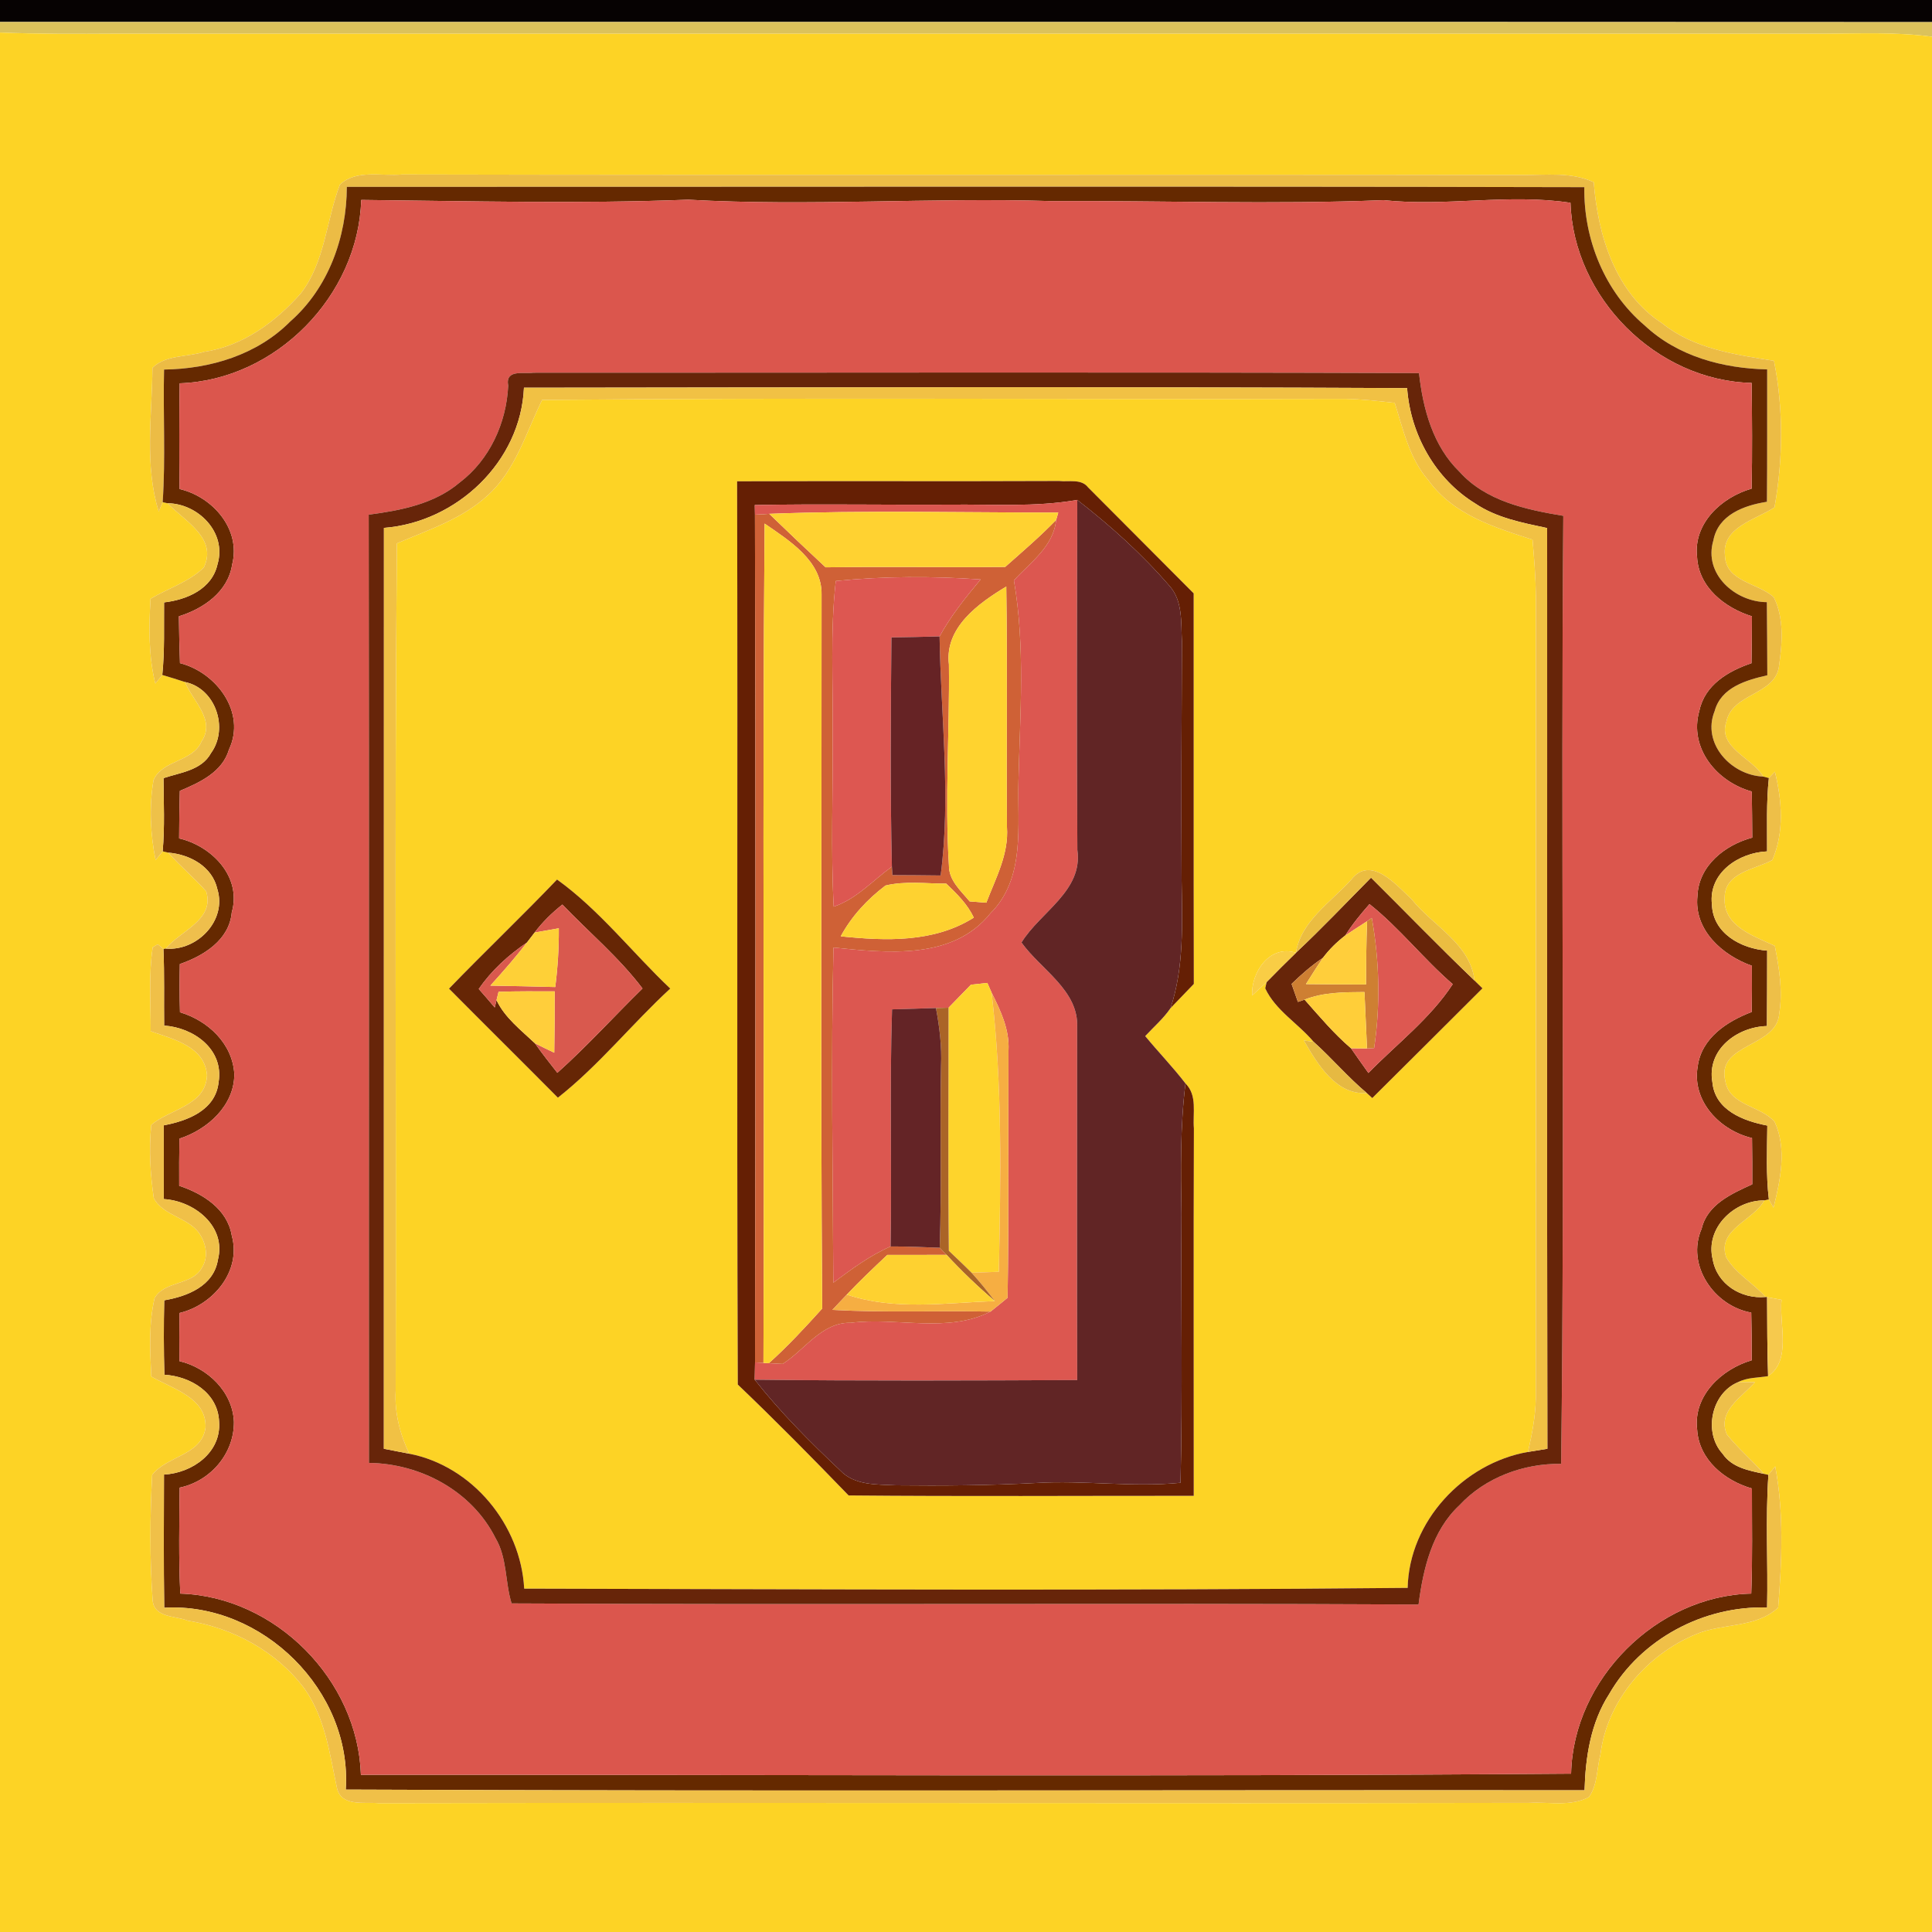 <?xml version="1.0" encoding="UTF-8" ?>
<!DOCTYPE svg PUBLIC "-//W3C//DTD SVG 1.1//EN" "http://www.w3.org/Graphics/SVG/1.1/DTD/svg11.dtd">
<svg width="250pt" height="250pt" viewBox="0 0 250 250" version="1.1" xmlns="http://www.w3.org/2000/svg">
<g id="#060202ff">
<path fill="#060202" opacity="1.00" d=" M 0.00 0.00 L 250.00 0.00 L 250.00 2.86 C 166.67 2.82 83.33 2.85 0.00 2.84 L 0.00 0.00 Z" />
</g>
<g id="#dbc25bff">
<path fill="#dbc25b" opacity="1.00" d=" M 0.00 2.84 C 83.33 2.85 166.67 2.82 250.00 2.86 L 250.00 4.75 C 245.35 4.12 240.66 4.35 235.99 4.36 C 162.33 4.36 88.66 4.36 14.99 4.36 C 10.00 4.39 5.00 4.41 0.00 4.21 L 0.00 2.84 Z" />
</g>
<g id="#fdd325ff">
<path fill="#fdd325" opacity="1.00" d=" M 0.00 4.21 C 5.00 4.41 10.00 4.39 14.99 4.36 C 88.66 4.36 162.33 4.36 235.99 4.36 C 240.66 4.35 245.35 4.12 250.00 4.75 L 250.00 250.00 L 0.00 250.00 L 0.00 4.21 M 43.98 23.90 C 42.21 28.54 42.06 33.90 38.94 37.95 C 35.67 41.66 31.40 44.80 26.40 45.53 C 24.22 46.23 21.44 45.90 19.73 47.60 C 19.67 53.75 18.68 60.23 20.54 66.19 L 21.05 64.98 L 21.67 65.12 C 23.87 67.40 28.18 69.62 26.38 73.43 C 24.47 75.30 21.77 76.13 19.48 77.48 C 19.27 81.14 19.21 84.86 20.10 88.45 L 21.00 87.34 C 21.98 87.63 22.96 87.93 23.93 88.25 C 24.92 90.68 27.96 93.18 26.08 95.94 C 24.96 98.63 21.00 98.31 19.87 100.94 C 19.28 104.37 19.46 107.89 20.13 111.29 L 21.05 110.16 L 21.77 110.33 C 23.32 112.09 25.14 113.59 26.69 115.35 C 27.79 119.08 23.33 120.42 21.46 122.75 L 21.15 122.80 L 20.42 122.19 L 19.76 122.58 C 19.23 126.17 19.51 129.82 19.50 133.44 C 22.40 134.46 26.51 135.39 26.79 139.14 C 26.63 143.10 21.97 143.50 19.58 145.56 C 19.25 148.71 19.45 151.92 19.90 155.04 C 21.19 157.48 24.77 157.53 26.05 160.03 C 26.74 161.23 26.91 162.83 26.13 164.04 C 24.87 166.38 21.27 165.70 20.00 167.99 C 19.24 171.31 19.41 174.74 19.58 178.12 C 22.30 179.71 26.81 180.86 26.59 184.77 C 26.08 188.35 21.57 188.38 19.69 190.86 C 19.41 196.27 19.36 201.73 19.76 207.13 C 19.98 209.35 22.70 209.07 24.29 209.71 C 30.19 210.67 35.83 213.70 39.42 218.54 C 42.11 222.34 42.67 227.02 43.62 231.44 C 44.21 233.80 47.16 233.16 48.98 233.33 C 98.64 233.23 148.30 233.39 197.97 233.29 C 200.49 233.15 203.28 233.80 205.60 232.54 C 206.75 230.96 206.61 228.82 207.10 227.00 C 207.95 220.09 213.08 214.10 219.42 211.48 C 222.86 210.00 227.22 210.71 230.09 208.02 C 230.58 201.97 230.84 195.75 229.71 189.75 L 228.83 190.85 L 228.27 190.72 C 226.71 188.97 224.92 187.44 223.45 185.61 C 222.17 182.58 225.42 180.79 227.09 178.85 C 226.53 178.86 225.43 178.86 224.87 178.87 C 226.08 178.22 227.47 178.30 228.79 178.07 C 231.84 176.03 230.21 171.41 230.53 168.20 C 230.06 168.12 229.13 167.94 228.66 167.85 L 228.47 167.83 C 226.87 166.02 224.55 164.78 223.36 162.68 C 222.15 159.08 226.89 157.95 228.30 155.33 L 228.89 155.20 L 229.49 156.27 C 230.38 152.70 231.24 148.67 229.64 145.17 C 227.85 143.07 223.81 143.09 223.26 139.92 C 222.02 134.98 229.90 135.59 230.23 131.17 C 230.71 128.23 230.22 125.27 229.66 122.40 C 226.94 121.11 222.91 119.86 223.17 116.12 C 223.18 112.88 227.09 112.51 229.34 111.29 C 230.90 107.65 230.59 103.62 229.67 99.86 L 228.89 100.68 L 228.17 100.49 C 226.74 98.05 222.24 96.73 223.39 93.39 C 224.16 89.61 229.84 89.98 230.22 86.06 C 230.63 83.17 230.86 79.97 229.53 77.29 C 227.55 75.44 223.31 75.30 223.21 71.92 C 222.75 68.20 227.19 67.26 229.62 65.65 C 230.73 59.41 230.79 52.91 229.55 46.69 C 224.52 45.89 219.21 45.15 215.10 41.85 C 209.01 37.91 206.76 30.45 206.23 23.58 C 203.32 22.22 200.07 22.67 196.97 22.65 C 148.66 22.57 100.34 22.69 52.02 22.58 C 49.39 22.83 46.08 21.89 43.98 23.90 Z" />
<path fill="#fdd325" opacity="1.00" d=" M 70.15 51.75 C 104.78 51.43 139.42 51.71 174.05 51.61 C 176.20 51.65 178.34 51.89 180.48 52.13 C 181.57 55.59 182.38 59.33 184.83 62.14 C 188.02 66.58 193.35 68.24 198.31 69.83 C 198.51 72.21 198.71 74.60 198.74 76.99 C 198.75 111.64 198.75 146.29 198.73 180.95 C 198.69 183.29 198.24 185.60 197.72 187.88 C 189.36 189.35 182.34 196.86 182.15 205.47 C 144.05 205.85 105.94 205.65 67.83 205.57 C 67.39 197.32 61.14 189.70 52.96 188.11 C 51.74 185.56 51.04 182.79 51.20 179.96 C 51.30 143.41 51.03 106.86 51.36 70.31 C 55.42 68.56 59.81 67.16 63.12 64.09 C 66.72 60.83 68.07 55.98 70.15 51.75 M 95.38 62.28 C 95.48 101.24 95.32 140.20 95.47 179.16 C 100.36 183.83 105.11 188.65 109.81 193.51 C 124.69 193.65 139.58 193.55 154.47 193.56 C 154.48 177.71 154.43 161.86 154.49 146.01 C 154.32 144.06 154.97 141.74 153.40 140.20 C 151.77 138.07 149.89 136.14 148.19 134.07 C 149.29 132.88 150.55 131.80 151.47 130.45 C 152.47 129.40 153.48 128.36 154.48 127.32 C 154.44 110.47 154.48 93.63 154.46 76.78 C 149.92 72.20 145.34 67.65 140.80 63.07 C 139.91 61.91 138.29 62.39 137.05 62.24 C 123.16 62.30 109.27 62.23 95.38 62.28 M 174.85 113.83 C 172.25 116.72 168.32 119.21 167.70 123.28 L 167.70 123.29 C 164.30 122.20 161.89 125.80 162.02 128.82 C 162.49 128.38 163.43 127.51 163.90 127.08 L 163.72 127.89 C 165.04 130.74 167.99 132.44 169.99 134.82 L 168.72 134.64 C 170.47 137.66 172.86 141.70 176.86 141.44 C 177.04 141.60 177.40 141.92 177.57 142.09 C 182.34 137.37 187.08 132.62 191.83 127.89 C 191.57 127.64 191.06 127.13 190.80 126.88 C 190.28 122.13 185.39 119.79 182.65 116.35 C 180.67 114.51 177.37 110.60 174.85 113.83 M 58.10 127.93 C 62.78 132.65 67.51 137.32 72.19 142.04 C 77.51 137.85 81.76 132.50 86.73 127.92 C 81.82 123.27 77.59 117.77 72.08 113.81 C 67.50 118.60 62.70 123.17 58.10 127.93 Z" />
</g>
<g id="#ecbc45ff">
<path fill="#ecbc45" opacity="1.00" d=" M 43.98 23.90 C 46.08 21.89 49.39 22.83 52.02 22.58 C 100.34 22.69 148.66 22.57 196.97 22.65 C 200.07 22.67 203.32 22.22 206.23 23.58 C 206.76 30.45 209.01 37.91 215.10 41.85 C 219.21 45.15 224.52 45.89 229.55 46.69 C 230.79 52.91 230.73 59.41 229.62 65.65 C 227.19 67.26 222.75 68.20 223.21 71.92 C 223.31 75.30 227.55 75.44 229.53 77.29 C 230.86 79.97 230.63 83.17 230.22 86.06 C 229.84 89.98 224.16 89.61 223.39 93.39 C 222.24 96.73 226.74 98.05 228.17 100.49 C 224.02 100.33 220.18 96.21 221.87 92.02 C 222.70 88.94 225.95 88.01 228.69 87.38 C 228.68 84.23 228.66 81.07 228.63 77.92 C 224.53 77.90 220.40 74.27 221.71 69.92 C 222.34 66.60 225.70 65.39 228.64 64.93 C 228.69 59.22 228.66 53.51 228.67 47.80 C 222.96 47.68 217.10 46.12 212.84 42.13 C 207.64 37.73 204.91 30.97 205.01 24.22 C 151.63 24.10 98.25 24.19 44.88 24.18 C 44.86 30.67 42.51 37.25 37.56 41.60 C 33.28 45.92 27.19 47.74 21.23 47.82 C 21.09 53.54 21.44 59.27 21.05 64.98 L 20.54 66.19 C 18.68 60.23 19.67 53.75 19.73 47.60 C 21.44 45.90 24.22 46.23 26.40 45.53 C 31.40 44.80 35.67 41.66 38.94 37.95 C 42.06 33.90 42.21 28.54 43.98 23.90 Z" />
</g>
<g id="#652900ff">
<path fill="#652900" opacity="1.00" d=" M 44.88 24.18 C 98.25 24.19 151.63 24.10 205.01 24.22 C 204.91 30.97 207.64 37.73 212.84 42.13 C 217.10 46.12 222.96 47.68 228.67 47.80 C 228.66 53.51 228.69 59.22 228.64 64.93 C 225.70 65.39 222.34 66.60 221.71 69.92 C 220.40 74.27 224.53 77.90 228.63 77.92 C 228.66 81.07 228.68 84.23 228.69 87.38 C 225.95 88.01 222.70 88.94 221.87 92.02 C 220.18 96.21 224.02 100.33 228.17 100.49 L 228.89 100.68 C 228.55 103.83 228.68 107.01 228.66 110.17 C 225.00 110.32 221.06 112.94 221.52 117.01 C 221.62 120.78 225.31 122.77 228.67 123.01 C 228.67 126.26 228.66 129.52 228.64 132.77 C 224.79 132.87 220.84 135.80 221.58 140.03 C 221.92 143.69 225.60 145.05 228.69 145.65 C 228.66 148.83 228.51 152.03 228.89 155.20 L 228.30 155.33 C 224.38 155.31 220.63 158.91 221.62 162.96 C 222.19 166.20 225.31 168.12 228.47 167.83 L 228.66 167.85 C 228.67 171.26 228.68 174.67 228.79 178.07 C 227.47 178.30 226.08 178.22 224.87 178.87 C 221.44 180.32 220.39 185.36 222.90 188.11 C 224.11 189.91 226.30 190.29 228.27 190.72 L 228.83 190.85 C 228.44 196.56 228.79 202.29 228.66 208.01 C 220.45 207.77 212.33 212.07 208.22 219.22 C 205.84 222.92 205.16 227.34 205.04 231.66 C 151.61 231.62 98.17 231.80 44.74 231.57 C 45.60 218.81 33.95 207.31 21.25 208.04 C 21.17 202.30 21.20 196.55 21.22 190.81 C 24.87 190.61 28.66 187.98 28.35 183.95 C 28.20 180.22 24.66 178.10 21.27 177.89 C 21.18 174.68 21.18 171.47 21.25 168.26 C 24.24 167.75 27.65 166.42 28.20 163.01 C 29.31 158.68 25.14 155.39 21.19 155.16 C 21.20 151.98 21.20 148.80 21.19 145.62 C 24.30 145.03 27.91 143.66 28.29 140.02 C 28.98 135.77 25.06 132.97 21.24 132.71 C 21.20 129.41 21.29 126.10 21.15 122.80 L 21.46 122.75 C 25.51 123.09 29.38 119.11 28.13 115.07 C 27.48 112.12 24.57 110.56 21.77 110.33 L 21.05 110.16 C 21.33 107.01 21.18 103.85 21.16 100.69 C 23.34 99.96 26.09 99.69 27.31 97.44 C 29.63 94.24 27.90 89.07 23.93 88.25 C 22.96 87.93 21.98 87.63 21.00 87.34 C 21.32 84.22 21.20 81.08 21.23 77.95 C 24.19 77.61 27.45 76.22 28.15 73.00 C 29.37 68.92 25.65 65.15 21.67 65.12 L 21.05 64.98 C 21.44 59.27 21.09 53.54 21.23 47.82 C 27.19 47.74 33.28 45.92 37.56 41.60 C 42.51 37.25 44.86 30.67 44.88 24.18 M 46.74 25.87 C 46.38 38.27 35.70 49.18 23.25 49.60 C 23.19 54.16 23.18 58.72 23.24 63.28 C 27.53 64.28 31.21 68.49 30.04 73.05 C 29.50 76.59 26.33 78.76 23.15 79.75 C 23.17 81.77 23.22 83.79 23.29 85.81 C 27.99 87.00 31.90 92.18 29.63 96.99 C 28.77 99.92 25.85 101.25 23.27 102.34 C 23.21 104.39 23.19 106.44 23.18 108.49 C 27.41 109.47 31.31 113.46 29.99 118.06 C 29.67 121.65 26.35 123.68 23.27 124.75 C 23.23 126.83 23.23 128.91 23.29 130.99 C 26.91 132.06 30.09 135.04 30.32 138.97 C 30.34 143.05 26.86 146.16 23.22 147.34 C 23.19 149.37 23.17 151.41 23.19 153.44 C 26.25 154.46 29.42 156.44 29.99 159.88 C 31.27 164.48 27.58 168.86 23.23 169.90 C 23.20 171.97 23.20 174.05 23.22 176.13 C 26.87 177.00 30.10 180.08 30.27 183.98 C 30.31 188.09 27.24 191.66 23.25 192.50 C 23.20 197.07 23.11 201.64 23.33 206.21 C 35.65 206.60 46.31 217.37 46.70 229.66 C 98.90 229.63 151.11 229.92 203.30 229.51 C 203.56 217.29 214.39 206.49 226.61 206.21 C 226.79 201.68 226.69 197.15 226.70 192.61 C 223.18 191.59 219.85 188.91 219.61 185.00 C 219.07 180.61 222.77 177.16 226.67 176.02 C 226.68 173.96 226.66 171.91 226.61 169.85 C 221.82 169.01 218.14 163.70 220.19 159.00 C 220.92 155.85 224.09 154.46 226.74 153.25 C 226.75 151.25 226.74 149.26 226.71 147.26 C 222.58 146.29 218.90 142.49 219.68 138.01 C 220.16 134.32 223.48 132.16 226.67 130.95 C 226.70 128.96 226.71 126.97 226.69 124.97 C 222.88 123.62 219.17 120.35 219.65 115.93 C 219.80 112.01 223.22 109.33 226.74 108.39 C 226.73 106.40 226.71 104.41 226.68 102.42 C 222.17 101.19 218.50 96.79 219.90 91.96 C 220.60 88.62 223.64 86.83 226.64 85.82 C 226.67 83.79 226.70 81.77 226.70 79.75 C 223.21 78.66 219.80 76.01 219.60 72.07 C 219.09 67.71 222.78 64.34 226.66 63.23 C 226.75 58.67 226.72 54.11 226.66 49.55 C 214.34 49.26 203.61 38.52 203.22 26.24 C 195.18 25.02 187.09 26.77 179.03 25.90 C 164.69 26.48 150.32 25.95 135.99 26.02 C 120.34 25.54 104.69 26.72 89.04 25.84 C 74.94 26.39 60.84 26.02 46.74 25.87 Z" />
</g>
<g id="#db564dff">
<path fill="#db564d" opacity="1.00" d=" M 46.74 25.87 C 60.84 26.02 74.94 26.39 89.04 25.84 C 104.69 26.72 120.34 25.54 135.99 26.02 C 150.32 25.95 164.69 26.48 179.03 25.90 C 187.09 26.77 195.18 25.02 203.22 26.24 C 203.61 38.52 214.34 49.26 226.66 49.55 C 226.72 54.11 226.75 58.67 226.66 63.23 C 222.78 64.34 219.09 67.71 219.60 72.07 C 219.80 76.01 223.21 78.66 226.70 79.75 C 226.70 81.77 226.67 83.79 226.64 85.82 C 223.64 86.83 220.60 88.62 219.90 91.96 C 218.50 96.79 222.17 101.19 226.68 102.42 C 226.71 104.41 226.73 106.40 226.74 108.39 C 223.22 109.33 219.80 112.01 219.65 115.93 C 219.17 120.35 222.88 123.62 226.69 124.97 C 226.71 126.97 226.70 128.96 226.67 130.95 C 223.48 132.16 220.16 134.32 219.68 138.01 C 218.90 142.49 222.58 146.29 226.71 147.26 C 226.74 149.26 226.75 151.25 226.74 153.25 C 224.09 154.46 220.92 155.85 220.19 159.00 C 218.14 163.70 221.82 169.01 226.61 169.85 C 226.66 171.91 226.68 173.96 226.67 176.02 C 222.77 177.16 219.07 180.61 219.61 185.00 C 219.85 188.91 223.18 191.59 226.70 192.61 C 226.69 197.15 226.79 201.68 226.61 206.21 C 214.39 206.49 203.56 217.29 203.30 229.51 C 151.11 229.92 98.90 229.63 46.70 229.66 C 46.31 217.37 35.65 206.60 23.33 206.21 C 23.11 201.64 23.20 197.07 23.25 192.50 C 27.24 191.66 30.31 188.09 30.27 183.98 C 30.10 180.08 26.87 177.00 23.22 176.13 C 23.20 174.05 23.20 171.97 23.23 169.90 C 27.58 168.86 31.27 164.48 29.99 159.88 C 29.42 156.44 26.25 154.46 23.19 153.44 C 23.17 151.41 23.19 149.37 23.22 147.34 C 26.86 146.16 30.34 143.05 30.32 138.97 C 30.09 135.04 26.91 132.06 23.29 130.99 C 23.23 128.91 23.23 126.83 23.27 124.75 C 26.35 123.68 29.67 121.65 29.99 118.06 C 31.31 113.46 27.41 109.47 23.18 108.49 C 23.19 106.44 23.21 104.39 23.27 102.34 C 25.85 101.25 28.77 99.92 29.63 96.99 C 31.90 92.18 27.99 87.00 23.29 85.81 C 23.22 83.79 23.17 81.77 23.15 79.75 C 26.33 78.76 29.50 76.59 30.04 73.05 C 31.21 68.49 27.53 64.28 23.24 63.28 C 23.18 58.72 23.19 54.16 23.25 49.60 C 35.70 49.18 46.38 38.27 46.74 25.87 M 65.76 49.91 C 65.53 54.73 63.37 59.49 59.48 62.44 C 56.19 65.23 51.85 66.05 47.71 66.60 C 47.77 107.50 47.72 148.40 47.74 189.30 C 54.43 189.38 61.06 192.94 64.11 199.01 C 65.65 201.59 65.34 204.72 66.20 207.48 C 105.31 207.69 144.44 207.42 183.56 207.62 C 184.16 203.01 185.30 198.09 188.84 194.79 C 192.19 191.18 197.13 189.36 202.01 189.42 C 202.51 148.54 201.95 107.63 202.29 66.75 C 197.49 65.95 192.27 64.85 188.87 61.06 C 185.42 57.71 184.13 52.91 183.62 48.28 C 145.42 48.14 107.21 48.24 69.01 48.23 C 67.77 48.42 65.35 47.73 65.76 49.91 Z" />
</g>
<g id="#672509ff">
<path fill="#672509" opacity="1.00" d=" M 65.76 49.91 C 65.35 47.73 67.77 48.42 69.01 48.23 C 107.21 48.24 145.42 48.14 183.62 48.28 C 184.13 52.91 185.42 57.71 188.87 61.06 C 192.27 64.85 197.49 65.95 202.29 66.75 C 201.95 107.63 202.51 148.54 202.01 189.42 C 197.13 189.36 192.19 191.18 188.84 194.79 C 185.30 198.09 184.16 203.01 183.56 207.62 C 144.44 207.42 105.31 207.69 66.20 207.48 C 65.34 204.72 65.65 201.59 64.11 199.01 C 61.06 192.94 54.43 189.38 47.74 189.30 C 47.72 148.40 47.77 107.50 47.71 66.60 C 51.85 66.05 56.19 65.23 59.48 62.44 C 63.37 59.49 65.53 54.73 65.76 49.91 M 67.80 50.17 C 67.38 59.76 59.11 67.58 49.68 68.31 C 49.66 108.03 49.69 147.75 49.67 187.47 C 50.76 187.68 51.86 187.90 52.96 188.11 C 61.14 189.70 67.39 197.32 67.83 205.57 C 105.94 205.65 144.05 205.85 182.15 205.47 C 182.34 196.86 189.36 189.35 197.72 187.88 C 198.35 187.78 199.60 187.57 200.23 187.47 C 200.16 147.76 200.22 108.05 200.20 68.33 C 196.99 67.64 193.65 67.02 190.88 65.14 C 185.73 61.98 182.51 56.21 182.08 50.22 C 143.99 50.03 105.89 50.13 67.80 50.17 Z" />
<path fill="#672509" opacity="1.00" d=" M 167.70 123.28 C 171.04 120.15 174.19 116.82 177.41 113.57 C 181.88 118.00 186.25 122.53 190.80 126.88 C 191.06 127.13 191.57 127.64 191.83 127.89 C 187.08 132.62 182.34 137.37 177.57 142.09 C 177.40 141.92 177.04 141.60 176.86 141.44 C 174.42 139.39 172.36 136.95 169.99 134.82 C 167.99 132.44 165.04 130.74 163.72 127.89 L 163.90 127.08 C 165.14 125.80 166.42 124.54 167.70 123.29 L 167.70 123.28 M 177.21 116.99 C 176.08 118.28 174.99 119.60 174.08 121.05 C 173.00 121.88 172.01 122.84 171.19 123.94 C 169.72 124.93 168.39 126.09 167.13 127.32 C 167.40 128.10 167.67 128.87 167.95 129.65 L 168.81 129.35 C 170.73 131.52 172.61 133.76 174.82 135.65 C 175.56 136.72 176.31 137.78 177.07 138.84 C 180.75 135.08 185.09 131.78 187.98 127.35 C 184.20 124.09 181.12 120.10 177.21 116.99 Z" />
</g>
<g id="#f1c144ff">
<path fill="#f1c144" opacity="1.00" d=" M 67.80 50.17 C 105.89 50.13 143.99 50.03 182.08 50.22 C 182.51 56.21 185.73 61.98 190.88 65.14 C 193.65 67.02 196.99 67.64 200.20 68.33 C 200.22 108.05 200.16 147.76 200.23 187.47 C 199.60 187.57 198.35 187.78 197.72 187.88 C 198.24 185.60 198.69 183.29 198.73 180.95 C 198.75 146.29 198.75 111.64 198.74 76.99 C 198.71 74.60 198.51 72.21 198.31 69.83 C 193.35 68.24 188.02 66.58 184.83 62.14 C 182.38 59.33 181.57 55.59 180.48 52.13 C 178.34 51.89 176.20 51.65 174.05 51.61 C 139.42 51.71 104.78 51.43 70.15 51.75 C 68.07 55.98 66.72 60.83 63.12 64.09 C 59.81 67.16 55.42 68.56 51.36 70.31 C 51.03 106.86 51.30 143.41 51.20 179.96 C 51.04 182.79 51.74 185.56 52.96 188.11 C 51.86 187.90 50.76 187.68 49.67 187.47 C 49.69 147.75 49.66 108.03 49.68 68.31 C 59.11 67.58 67.38 59.76 67.80 50.17 Z" />
</g>
<g id="#651f04ff">
<path fill="#651f04" opacity="1.00" d=" M 95.38 62.28 C 109.27 62.23 123.16 62.30 137.05 62.24 C 138.29 62.39 139.91 61.91 140.80 63.07 C 145.34 67.65 149.92 72.20 154.46 76.78 C 154.48 93.63 154.44 110.47 154.48 127.32 C 153.48 128.36 152.47 129.40 151.47 130.45 C 153.23 125.14 152.98 119.48 152.90 113.96 C 152.84 103.64 152.89 93.32 152.94 83.00 C 152.81 80.55 153.08 77.73 151.30 75.78 C 147.75 71.67 143.68 68.01 139.40 64.69 C 133.96 65.64 128.44 65.24 122.96 65.30 C 114.53 65.35 106.10 65.19 97.67 65.35 L 97.69 66.60 C 97.79 103.16 97.76 139.73 97.70 176.29 C 97.69 176.85 97.67 177.97 97.66 178.53 C 100.98 182.75 104.79 186.57 108.70 190.25 C 110.56 192.24 113.46 192.08 115.96 192.20 C 121.98 192.27 128.01 192.21 134.03 191.90 C 140.28 191.52 146.52 192.49 152.76 191.87 C 153.04 180.25 152.81 168.63 152.88 157.01 C 152.79 151.40 152.71 145.78 153.40 140.20 C 154.97 141.74 154.32 144.06 154.49 146.01 C 154.43 161.86 154.48 177.71 154.47 193.56 C 139.58 193.55 124.69 193.65 109.81 193.51 C 105.11 188.65 100.36 183.83 95.47 179.16 C 95.32 140.20 95.48 101.24 95.38 62.28 Z" />
</g>
<g id="#dc5750ff">
<path fill="#dc5750" opacity="1.00" d=" M 97.67 65.35 C 106.10 65.19 114.53 65.35 122.96 65.30 C 128.44 65.24 133.96 65.64 139.40 64.69 C 139.36 79.79 139.31 94.89 139.41 109.99 C 140.16 115.29 134.62 117.99 132.18 121.96 C 134.70 125.49 139.64 128.16 139.38 133.00 C 139.39 148.19 139.34 163.39 139.39 178.58 C 125.48 178.64 111.57 178.70 97.66 178.53 C 97.67 177.97 97.69 176.85 97.70 176.29 L 98.79 176.36 L 99.49 176.40 C 99.93 176.42 100.83 176.47 101.28 176.49 C 104.16 174.66 106.33 171.08 110.09 171.17 C 116.06 170.41 122.60 172.57 128.17 169.72 C 128.91 169.13 129.65 168.54 130.38 167.93 C 130.56 157.27 130.44 146.61 130.50 135.95 C 130.65 133.25 129.49 130.79 128.31 128.44 C 128.18 128.13 127.90 127.50 127.76 127.19 C 127.23 127.25 126.17 127.36 125.64 127.42 C 124.67 128.41 123.71 129.41 122.74 130.40 C 122.19 130.41 121.65 130.42 121.11 130.44 C 119.21 130.50 117.32 130.56 115.43 130.61 C 115.10 140.83 115.42 151.06 115.24 161.29 C 112.55 162.47 110.18 164.23 107.83 165.98 C 107.77 151.52 107.51 137.06 107.85 122.61 C 114.74 123.31 123.28 124.28 128.15 118.19 C 132.72 113.66 131.63 106.84 131.79 101.03 C 131.99 92.38 132.68 83.69 131.20 75.10 C 133.34 72.76 136.32 70.72 136.66 67.29 C 136.73 67.05 136.87 66.57 136.94 66.33 C 124.47 66.33 111.99 66.01 99.54 66.49 C 99.07 66.52 98.15 66.57 97.69 66.60 L 97.67 65.35 Z" />
</g>
<g id="#612525ff">
<path fill="#612525" opacity="1.00" d=" M 139.40 64.69 C 143.68 68.01 147.75 71.67 151.30 75.78 C 153.08 77.73 152.81 80.55 152.94 83.00 C 152.89 93.32 152.84 103.64 152.90 113.96 C 152.98 119.48 153.23 125.14 151.47 130.45 C 150.55 131.80 149.29 132.88 148.19 134.07 C 149.89 136.14 151.77 138.07 153.40 140.20 C 152.71 145.78 152.79 151.40 152.88 157.01 C 152.81 168.63 153.04 180.25 152.76 191.87 C 146.52 192.49 140.28 191.52 134.03 191.90 C 128.01 192.21 121.98 192.27 115.96 192.20 C 113.46 192.08 110.56 192.24 108.70 190.25 C 104.79 186.57 100.98 182.75 97.66 178.53 C 111.57 178.70 125.48 178.64 139.39 178.58 C 139.34 163.39 139.39 148.19 139.38 133.00 C 139.64 128.16 134.70 125.49 132.18 121.96 C 134.62 117.99 140.16 115.29 139.41 109.99 C 139.31 94.89 139.36 79.79 139.40 64.69 Z" />
</g>
<g id="#edc044ff">
<path fill="#edc044" opacity="1.00" d=" M 21.67 65.12 C 25.65 65.15 29.37 68.92 28.15 73.00 C 27.45 76.22 24.19 77.61 21.23 77.95 C 21.20 81.08 21.32 84.22 21.00 87.34 L 20.10 88.45 C 19.21 84.86 19.27 81.14 19.48 77.48 C 21.77 76.13 24.47 75.30 26.38 73.43 C 28.18 69.62 23.87 67.40 21.67 65.12 Z" />
</g>
<g id="#cf6136ff">
<path fill="#cf6136" opacity="1.00" d=" M 97.69 66.60 C 98.15 66.57 99.07 66.52 99.54 66.49 C 101.95 68.82 104.38 71.13 106.83 73.41 C 114.58 73.30 122.33 73.43 130.07 73.36 C 132.31 71.38 134.58 69.43 136.66 67.29 C 136.32 70.72 133.34 72.76 131.20 75.10 C 132.68 83.69 131.99 92.38 131.79 101.03 C 131.63 106.84 132.72 113.66 128.15 118.19 C 123.28 124.28 114.74 123.31 107.85 122.61 C 107.51 137.06 107.77 151.52 107.83 165.98 C 110.18 164.23 112.55 162.47 115.24 161.29 C 117.36 161.28 119.48 161.38 121.60 161.46 C 121.82 161.69 122.27 162.15 122.49 162.38 C 119.92 162.38 117.36 162.39 114.81 162.39 C 113.03 164.07 111.26 165.74 109.58 167.52 C 108.95 168.17 108.33 168.84 107.71 169.50 C 114.53 169.87 121.35 169.58 128.17 169.72 C 122.60 172.57 116.06 170.41 110.09 171.17 C 106.33 171.08 104.16 174.66 101.28 176.49 C 100.83 176.47 99.93 176.42 99.49 176.40 C 101.94 174.20 104.18 171.78 106.39 169.33 C 106.17 138.54 106.33 107.74 106.31 76.94 C 106.39 72.58 102.12 69.95 98.94 67.75 C 98.63 103.95 98.94 140.16 98.79 176.36 L 97.70 176.29 C 97.76 139.73 97.79 103.16 97.69 66.60 M 108.15 75.18 C 107.40 81.78 107.83 88.42 107.74 95.04 C 107.81 102.47 107.49 109.90 107.88 117.32 C 110.83 116.34 112.94 113.92 115.41 112.15 L 115.48 113.24 C 117.56 113.25 119.64 113.26 121.72 113.29 C 123.07 103.01 121.74 92.65 121.58 82.35 C 123.04 79.68 124.95 77.31 126.89 74.98 C 120.66 74.55 114.37 74.55 108.15 75.18 M 122.79 85.98 C 122.89 94.65 122.25 103.32 122.79 111.98 C 122.77 113.94 124.34 115.26 125.47 116.64 C 126.01 116.68 127.09 116.76 127.63 116.81 C 128.84 113.65 130.56 110.51 130.30 107.01 C 130.22 96.64 130.37 86.27 130.21 75.90 C 126.62 78.06 122.21 81.21 122.79 85.98 M 114.58 114.59 C 112.24 116.36 110.19 118.56 108.79 121.16 C 114.64 121.76 120.84 122.00 126.01 118.74 C 125.19 117.00 123.81 115.64 122.44 114.34 C 119.82 114.35 117.14 113.97 114.58 114.59 Z" />
</g>
<g id="#ffd231ff">
<path fill="#ffd231" opacity="1.00" d=" M 99.54 66.49 C 111.99 66.01 124.47 66.33 136.94 66.33 C 136.87 66.57 136.73 67.05 136.66 67.29 C 134.58 69.43 132.31 71.38 130.07 73.36 C 122.33 73.43 114.58 73.30 106.83 73.41 C 104.38 71.13 101.95 68.82 99.54 66.49 Z" />
</g>
<g id="#fed32dff">
<path fill="#fed32d" opacity="1.00" d=" M 98.94 67.75 C 102.12 69.95 106.39 72.58 106.31 76.94 C 106.33 107.74 106.17 138.54 106.39 169.33 C 104.18 171.78 101.94 174.20 99.49 176.40 L 98.79 176.36 C 98.94 140.16 98.63 103.95 98.94 67.75 Z" />
</g>
<g id="#dd5751ff">
<path fill="#dd5751" opacity="1.00" d=" M 108.15 75.18 C 114.37 74.55 120.66 74.55 126.89 74.98 C 124.95 77.31 123.04 79.68 121.58 82.35 C 119.50 82.41 117.43 82.45 115.35 82.48 C 115.26 92.37 115.18 102.27 115.41 112.15 C 112.94 113.92 110.83 116.34 107.88 117.32 C 107.49 109.90 107.81 102.47 107.74 95.04 C 107.83 88.42 107.40 81.78 108.15 75.18 Z" />
</g>
<g id="#ffd32fff">
<path fill="#ffd32f" opacity="1.00" d=" M 122.79 85.98 C 122.21 81.21 126.62 78.06 130.21 75.90 C 130.37 86.27 130.22 96.64 130.30 107.01 C 130.56 110.51 128.84 113.65 127.63 116.81 C 127.09 116.76 126.01 116.68 125.47 116.64 C 124.34 115.26 122.77 113.94 122.79 111.98 C 122.25 103.32 122.89 94.65 122.79 85.98 Z" />
</g>
<g id="#662325ff">
<path fill="#662325" opacity="1.00" d=" M 115.41 112.15 C 115.18 102.27 115.26 92.37 115.35 82.48 C 117.43 82.45 119.50 82.41 121.58 82.35 C 121.74 92.65 123.07 103.01 121.72 113.29 C 119.64 113.26 117.56 113.25 115.48 113.24 L 115.41 112.15 Z" />
</g>
<g id="#eec149ff">
<path fill="#eec149" opacity="1.00" d=" M 23.93 88.25 C 27.90 89.07 29.63 94.24 27.31 97.44 C 26.09 99.69 23.34 99.96 21.16 100.69 C 21.18 103.85 21.33 107.01 21.05 110.16 L 20.13 111.29 C 19.46 107.89 19.28 104.37 19.87 100.94 C 21.00 98.31 24.96 98.63 26.08 95.94 C 27.96 93.18 24.92 90.68 23.93 88.25 Z" />
</g>
<g id="#eebf48ff">
<path fill="#eebf48" opacity="1.00" d=" M 228.89 100.68 L 229.67 99.86 C 230.59 103.62 230.90 107.65 229.34 111.29 C 227.09 112.51 223.18 112.88 223.17 116.12 C 222.91 119.86 226.94 121.11 229.66 122.40 C 230.22 125.27 230.71 128.23 230.23 131.17 C 229.90 135.59 222.02 134.98 223.26 139.92 C 223.81 143.09 227.85 143.07 229.64 145.17 C 231.24 148.67 230.38 152.70 229.49 156.27 L 228.89 155.20 C 228.51 152.03 228.66 148.83 228.69 145.65 C 225.60 145.05 221.92 143.69 221.58 140.03 C 220.84 135.80 224.79 132.87 228.64 132.77 C 228.66 129.52 228.67 126.26 228.67 123.01 C 225.31 122.77 221.62 120.78 221.52 117.01 C 221.06 112.94 225.00 110.32 228.66 110.17 C 228.68 107.01 228.55 103.83 228.89 100.68 Z" />
</g>
<g id="#efbf4cff">
<path fill="#efbf4c" opacity="1.00" d=" M 21.77 110.33 C 24.57 110.56 27.48 112.12 28.13 115.07 C 29.38 119.11 25.51 123.09 21.46 122.75 C 23.33 120.42 27.79 119.08 26.69 115.35 C 25.14 113.59 23.32 112.09 21.77 110.33 Z" />
</g>
<g id="#ebbd41ff">
<path fill="#ebbd41" opacity="1.00" d=" M 174.85 113.83 C 177.37 110.60 180.67 114.51 182.65 116.35 C 185.39 119.79 190.28 122.13 190.80 126.88 C 186.25 122.53 181.88 118.00 177.41 113.57 C 174.19 116.82 171.04 120.15 167.70 123.28 C 168.32 119.21 172.25 116.72 174.85 113.83 Z" />
</g>
<g id="#662605ff">
<path fill="#662605" opacity="1.00" d=" M 58.10 127.93 C 62.70 123.17 67.50 118.60 72.08 113.81 C 77.59 117.77 81.82 123.27 86.73 127.92 C 81.76 132.50 77.51 137.85 72.19 142.04 C 67.51 137.32 62.78 132.65 58.10 127.93 M 69.18 120.67 C 68.93 120.99 68.44 121.64 68.19 121.96 C 65.78 123.59 63.61 125.57 61.95 127.97 C 62.65 128.76 63.34 129.56 64.02 130.37 L 64.25 129.42 C 65.32 131.69 67.42 133.30 69.22 135.00 C 70.14 136.31 71.13 137.56 72.12 138.82 C 75.98 135.37 79.44 131.53 83.14 127.91 C 80.11 123.90 76.23 120.66 72.77 117.05 C 71.43 118.11 70.21 119.30 69.18 120.67 Z" />
</g>
<g id="#fed230ff">
<path fill="#fed230" opacity="1.00" d=" M 114.58 114.59 C 117.14 113.97 119.82 114.35 122.44 114.34 C 123.81 115.64 125.19 117.00 126.01 118.74 C 120.84 122.00 114.64 121.76 108.79 121.16 C 110.19 118.56 112.24 116.36 114.58 114.59 Z" />
</g>
<g id="#d9594eff">
<path fill="#d9594e" opacity="1.00" d=" M 69.18 120.67 C 70.21 119.30 71.43 118.11 72.77 117.05 C 76.23 120.66 80.11 123.90 83.14 127.91 C 79.44 131.53 75.98 135.37 72.12 138.82 C 71.13 137.56 70.14 136.31 69.22 135.00 C 70.04 135.42 70.88 135.82 71.72 136.22 C 71.77 133.57 71.78 130.93 71.78 128.28 C 69.36 128.28 66.93 128.25 64.51 128.34 L 64.25 129.42 L 64.02 130.37 C 63.34 129.56 62.65 128.76 61.95 127.97 C 63.61 125.57 65.78 123.59 68.19 121.96 C 66.70 123.89 65.09 125.73 63.45 127.54 C 66.25 127.58 69.05 127.65 71.85 127.72 C 72.17 125.20 72.33 122.66 72.31 120.12 C 71.27 120.30 70.22 120.48 69.18 120.67 Z" />
</g>
<g id="#dd5851ff">
<path fill="#dd5851" opacity="1.00" d=" M 177.21 116.99 C 181.12 120.10 184.20 124.09 187.98 127.35 C 185.09 131.78 180.75 135.08 177.07 138.84 C 176.31 137.78 175.56 136.72 174.82 135.65 C 175.34 135.66 176.37 135.66 176.89 135.67 L 177.81 135.62 C 178.64 130.03 178.50 124.34 177.51 118.78 L 176.90 119.21 C 175.95 119.82 175.01 120.43 174.08 121.05 C 174.99 119.60 176.08 118.28 177.21 116.99 Z" />
</g>
<g id="#ce7f32ff">
<path fill="#ce7f32" opacity="1.00" d=" M 177.51 118.78 C 178.50 124.34 178.64 130.03 177.81 135.62 L 176.89 135.67 C 176.79 133.23 176.66 130.80 176.56 128.37 C 173.95 128.39 171.28 128.38 168.81 129.35 L 167.95 129.65 C 167.67 128.87 167.40 128.10 167.13 127.32 C 168.39 126.09 169.72 124.93 171.19 123.94 C 170.43 125.05 169.71 126.20 168.99 127.34 C 171.58 127.37 174.17 127.39 176.76 127.39 C 176.78 124.67 176.79 121.94 176.90 119.21 L 177.51 118.78 Z" />
</g>
<g id="#fed037ff">
<path fill="#fed037" opacity="1.00" d=" M 69.18 120.67 C 70.22 120.48 71.27 120.30 72.31 120.12 C 72.33 122.66 72.17 125.20 71.85 127.72 C 69.05 127.65 66.25 127.58 63.45 127.54 C 65.09 125.73 66.70 123.89 68.19 121.96 C 68.44 121.64 68.93 120.99 69.18 120.67 Z" />
</g>
<g id="#ffce3bff">
<path fill="#ffce3b" opacity="1.00" d=" M 174.08 121.05 C 175.01 120.43 175.95 119.82 176.90 119.21 C 176.79 121.94 176.78 124.67 176.76 127.39 C 174.17 127.39 171.58 127.37 168.99 127.34 C 169.71 126.20 170.43 125.05 171.19 123.94 C 172.01 122.84 173.00 121.88 174.08 121.05 Z" />
<path fill="#ffce3b" opacity="1.00" d=" M 64.51 128.34 C 66.93 128.25 69.36 128.28 71.78 128.28 C 71.78 130.93 71.77 133.57 71.72 136.22 C 70.88 135.82 70.04 135.42 69.22 135.00 C 67.42 133.30 65.32 131.69 64.25 129.42 L 64.51 128.34 Z" />
</g>
<g id="#f0c048ff">
<path fill="#f0c048" opacity="1.00" d=" M 20.42 122.19 L 21.15 122.80 C 21.29 126.10 21.20 129.41 21.24 132.71 C 25.06 132.97 28.98 135.77 28.29 140.02 C 27.91 143.66 24.30 145.03 21.19 145.62 C 21.20 148.80 21.20 151.98 21.19 155.16 C 25.14 155.39 29.31 158.68 28.20 163.01 C 27.65 166.42 24.24 167.75 21.25 168.26 C 21.18 171.47 21.18 174.68 21.27 177.89 C 24.66 178.10 28.20 180.22 28.35 183.95 C 28.66 187.98 24.87 190.61 21.22 190.81 C 21.20 196.55 21.17 202.30 21.25 208.04 C 33.95 207.31 45.60 218.81 44.74 231.57 C 98.17 231.80 151.61 231.62 205.04 231.66 C 205.16 227.34 205.84 222.92 208.22 219.22 C 212.33 212.07 220.45 207.77 228.66 208.01 C 228.79 202.29 228.44 196.56 228.83 190.85 L 229.71 189.75 C 230.84 195.75 230.58 201.97 230.09 208.02 C 227.22 210.71 222.86 210.00 219.42 211.48 C 213.08 214.10 207.95 220.09 207.10 227.00 C 206.61 228.82 206.75 230.96 205.60 232.54 C 203.28 233.80 200.49 233.15 197.97 233.29 C 148.30 233.39 98.64 233.23 48.98 233.33 C 47.16 233.16 44.21 233.80 43.62 231.44 C 42.67 227.02 42.11 222.34 39.42 218.54 C 35.83 213.70 30.19 210.67 24.29 209.71 C 22.70 209.07 19.98 209.35 19.76 207.13 C 19.36 201.73 19.41 196.27 19.69 190.86 C 21.57 188.38 26.08 188.35 26.59 184.77 C 26.81 180.86 22.30 179.71 19.58 178.12 C 19.41 174.74 19.24 171.31 20.00 167.99 C 21.27 165.70 24.87 166.38 26.13 164.04 C 26.91 162.83 26.74 161.23 26.05 160.03 C 24.77 157.53 21.19 157.48 19.90 155.04 C 19.45 151.92 19.25 148.71 19.58 145.56 C 21.97 143.50 26.63 143.10 26.79 139.14 C 26.51 135.39 22.40 134.46 19.50 133.44 C 19.51 129.82 19.23 126.17 19.76 122.58 L 20.42 122.19 Z" />
</g>
<g id="#f9cd45ff">
<path fill="#f9cd45" opacity="1.00" d=" M 162.02 128.82 C 161.89 125.80 164.30 122.20 167.70 123.29 C 166.42 124.54 165.14 125.80 163.90 127.08 C 163.43 127.51 162.49 128.38 162.02 128.82 Z" />
</g>
<g id="#fed42cff">
<path fill="#fed42c" opacity="1.00" d=" M 125.64 127.42 C 126.17 127.36 127.23 127.25 127.76 127.19 C 127.90 127.50 128.18 128.13 128.31 128.44 C 129.73 140.43 129.49 152.53 129.25 164.57 C 128.07 164.61 126.89 164.65 125.72 164.69 C 124.76 163.72 123.76 162.79 122.78 161.85 C 122.66 151.37 122.75 140.88 122.74 130.40 C 123.71 129.41 124.67 128.41 125.64 127.42 Z" />
</g>
<g id="#f6ae42ff">
<path fill="#f6ae42" opacity="1.00" d=" M 128.31 128.44 C 129.49 130.79 130.65 133.25 130.50 135.95 C 130.44 146.61 130.56 157.27 130.38 167.93 C 129.65 168.54 128.91 169.13 128.17 169.72 C 121.35 169.58 114.53 169.87 107.71 169.50 C 108.33 168.84 108.95 168.17 109.58 167.52 C 115.75 169.61 122.35 168.58 128.73 168.36 C 127.78 167.09 126.78 165.86 125.72 164.69 C 126.89 164.65 128.07 164.61 129.25 164.57 C 129.49 152.53 129.73 140.43 128.31 128.44 Z" />
</g>
<g id="#ffce39ff">
<path fill="#ffce39" opacity="1.00" d=" M 168.81 129.35 C 171.28 128.38 173.95 128.39 176.56 128.37 C 176.66 130.80 176.79 133.23 176.89 135.67 C 176.37 135.66 175.34 135.66 174.82 135.65 C 172.61 133.76 170.73 131.52 168.81 129.35 Z" />
</g>
<g id="#aa6427ff">
<path fill="#aa6427" opacity="1.00" d=" M 121.11 130.44 C 121.65 130.42 122.19 130.41 122.74 130.40 C 122.75 140.88 122.66 151.37 122.78 161.85 C 123.76 162.79 124.76 163.72 125.72 164.69 C 126.78 165.86 127.78 167.09 128.73 168.36 C 126.53 166.49 124.45 164.49 122.49 162.38 C 122.27 162.15 121.82 161.69 121.60 161.46 C 121.87 153.62 121.60 145.78 121.77 137.94 C 121.88 135.42 121.58 132.91 121.11 130.44 Z" />
</g>
<g id="#642426ff">
<path fill="#642426" opacity="1.00" d=" M 115.24 161.29 C 115.42 151.06 115.10 140.83 115.43 130.61 C 117.32 130.56 119.21 130.50 121.11 130.44 C 121.58 132.91 121.88 135.42 121.77 137.94 C 121.60 145.78 121.87 153.62 121.60 161.46 C 119.48 161.38 117.36 161.28 115.24 161.29 Z" />
</g>
<g id="#e6b942ff">
<path fill="#e6b942" opacity="1.00" d=" M 168.72 134.64 L 169.99 134.82 C 172.36 136.95 174.42 139.39 176.86 141.44 C 172.86 141.70 170.47 137.66 168.72 134.64 Z" />
</g>
<g id="#eabd46ff">
<path fill="#eabd46" opacity="1.00" d=" M 221.62 162.96 C 220.63 158.91 224.38 155.31 228.30 155.33 C 226.89 157.95 222.15 159.08 223.36 162.68 C 224.55 164.78 226.87 166.02 228.47 167.83 C 225.31 168.12 222.19 166.20 221.62 162.96 Z" />
</g>
<g id="#fed130ff">
<path fill="#fed130" opacity="1.00" d=" M 109.58 167.52 C 111.26 165.74 113.03 164.07 114.81 162.39 C 117.36 162.39 119.92 162.38 122.49 162.38 C 124.45 164.49 126.53 166.49 128.73 168.36 C 122.35 168.58 115.75 169.61 109.58 167.52 Z" />
</g>
<g id="#f6c94dff">
<path fill="#f6c94d" opacity="1.00" d=" M 228.66 167.85 C 229.13 167.94 230.06 168.12 230.53 168.20 C 230.21 171.41 231.84 176.03 228.79 178.07 C 228.68 174.67 228.67 171.26 228.66 167.85 Z" />
</g>
<g id="#eec04aff">
<path fill="#eec04a" opacity="1.00" d=" M 222.90 188.11 C 220.39 185.36 221.44 180.32 224.87 178.87 C 225.43 178.86 226.53 178.86 227.09 178.85 C 225.42 180.79 222.17 182.58 223.45 185.61 C 224.92 187.44 226.71 188.97 228.27 190.72 C 226.30 190.29 224.11 189.91 222.90 188.11 Z" />
</g>
</svg>
